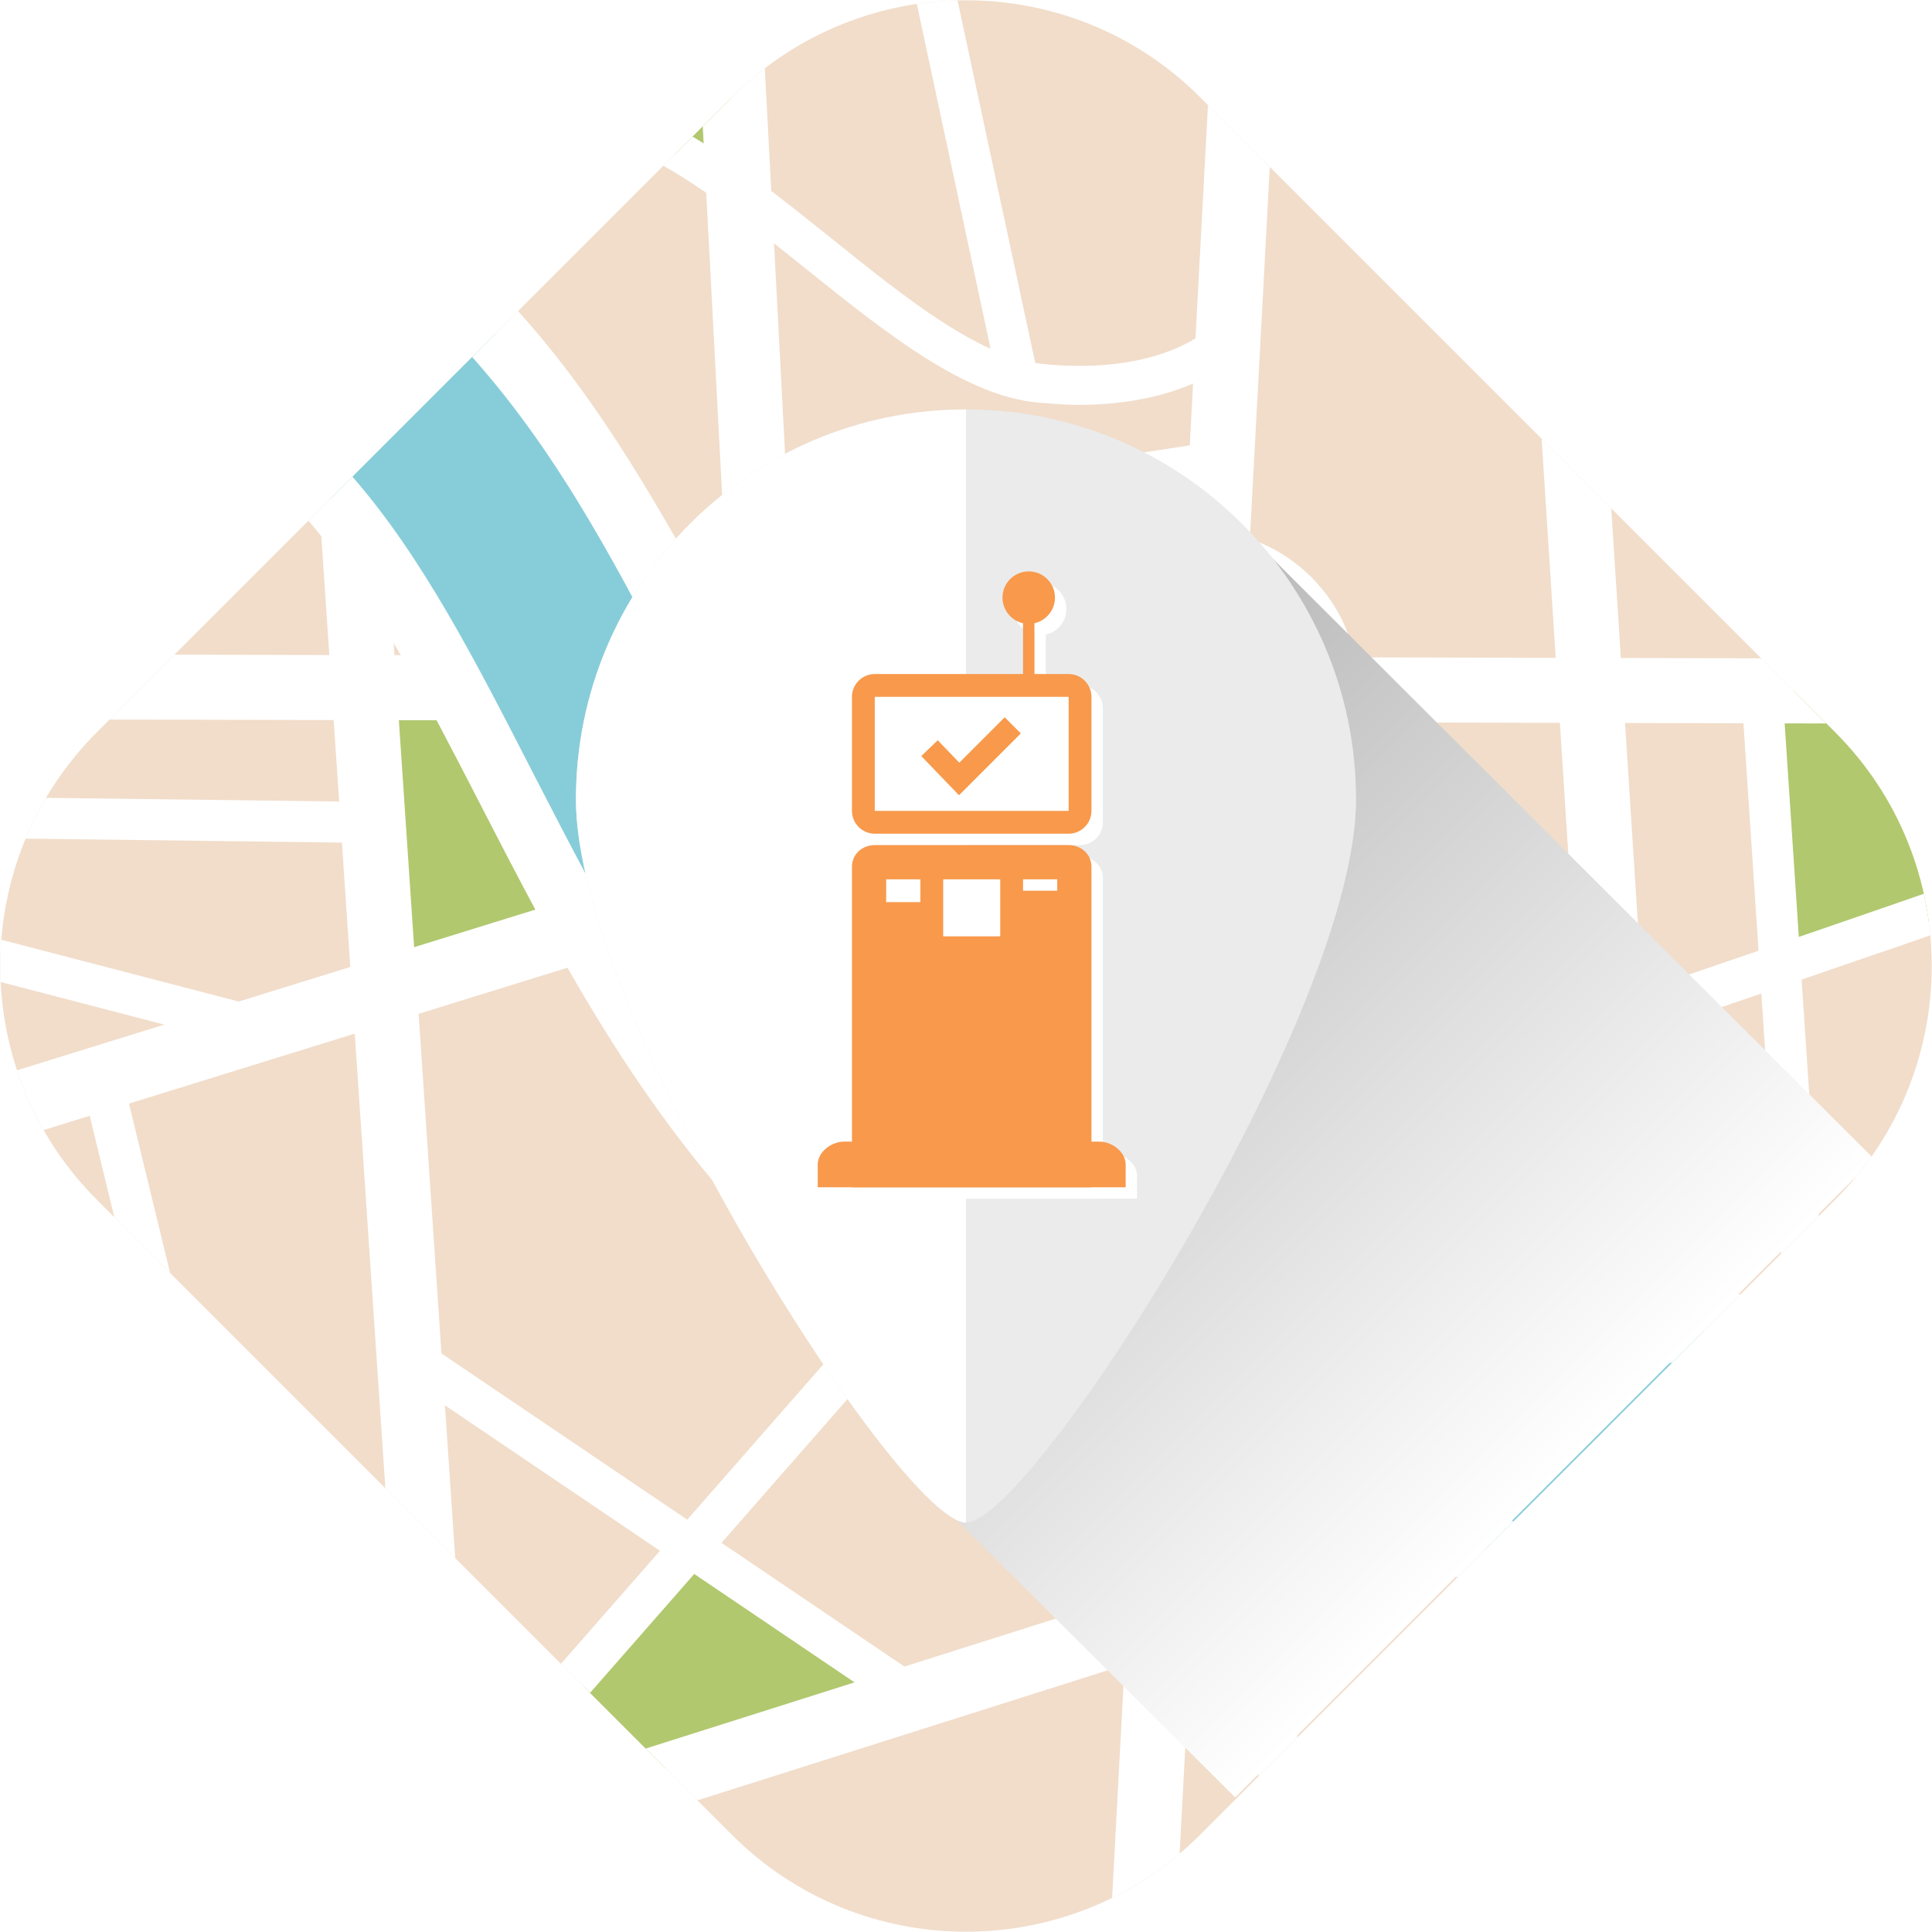 <?xml version="1.0" encoding="utf-8"?>
<!-- Generator: Adobe Illustrator 19.2.1, SVG Export Plug-In . SVG Version: 6.00 Build 0)  -->
<svg version="1.1" id="Слой_1" xmlns="http://www.w3.org/2000/svg" xmlns:xlink="http://www.w3.org/1999/xlink" x="0px" y="0px"
	 viewBox="0 0 169.4 169.4" style="enable-background:new 0 0 169.4 169.4;" xml:space="preserve">
<style type="text/css">
	.st0{clip-path:url(#SVGID_2_);}
	.st1{fill:#F1DDCA;}
	.st2{fill:#B1C86F;}
	.st3{clip-path:url(#SVGID_4_);}
	.st4{fill:#FFFFFF;}
	.st5{fill:#87CDD9;}
	.st6{clip-path:url(#SVGID_2_);fill:#F1DDCA;}
	.st7{clip-path:url(#SVGID_2_);fill:url(#SVGID_5_);}
	.st8{fill:#EBEBEB;}
	.st9{fill:#D93D4A;}
	.st10{fill:none;stroke:#FFFFFF;stroke-miterlimit:10;}
	.st11{fill:none;stroke:#FFFFFF;stroke-width:2;stroke-miterlimit:10;}
	.st12{fill:none;stroke:#F8994B;stroke-miterlimit:10;}
	.st13{fill:#F8994B;}
	.st14{fill:none;stroke:#F8994B;stroke-width:2;stroke-miterlimit:10;}
</style>
<g>
	<g>
		<defs>
			<path id="SVGID_1_" d="M64.2,160.9L8.5,105.2c-11.3-11.3-11.3-29.7,0-41L64.2,8.5c11.3-11.3,29.7-11.3,41,0l55.7,55.7
				c11.3,11.3,11.3,29.7,0,41l-55.7,55.7C93.9,172.2,75.5,172.2,64.2,160.9z"/>
		</defs>
		<clipPath id="SVGID_2_">
			<use xlink:href="#SVGID_1_"  style="overflow:visible;"/>
		</clipPath>
		<g class="st0">
			<rect x="-68.1" y="-28.6" class="st1" width="300" height="225.3"/>
			<polygon class="st2" points="31.9,63.2 33.4,86.7 49.4,80.8 40.1,59.1 			"/>
			<polygon class="st2" points="190.7,57.2 196.9,72.2 156.7,84.7 154.6,60.9 			"/>
			<polygon class="st2" points="176.7,-11.5 179.5,21.9 231.9,36.3 231.9,1.4 			"/>
			<polygon class="st2" points="24.3,-16.2 18,11 29,16.7 41.2,9.9 55.1,11.1 64.5,16.7 63.3,-7 			"/>
			<polygon class="st2" points="-44.5,32.1 -40.6,60.8 -5.8,60.8 -7.8,28.1 -31.8,28.1 			"/>
			<polygon class="st2" points="-35.9,108.2 -16.6,132.1 -61.1,144.7 -68.1,118.5 			"/>
			<polygon class="st2" points="49.5,150.1 56.6,155.7 76.9,147.7 60.1,135.9 			"/>
			<g>
				<defs>
					<rect id="SVGID_3_" x="-68.1" y="-28.6" width="300" height="225.3"/>
				</defs>
				<clipPath id="SVGID_4_">
					<use xlink:href="#SVGID_3_"  style="overflow:visible;"/>
				</clipPath>
				<g class="st3">
					<g>
						
							<rect x="-8" y="-47.4" transform="matrix(0.998 -6.342036e-02 6.342036e-02 0.998 -4.889 -0.173)" class="st4" width="5.7" height="248.7"/>
					</g>
					<g>
						<polygon class="st4" points="42.2,208.2 -37.8,110.8 -37.9,110 -57.2,-46.8 -51.6,-47.5 -32.4,108.5 46.6,204.6 						"/>
					</g>
					<g>
						
							<rect x="-83.2" y="98" transform="matrix(0.955 -0.296 0.296 0.955 -30.407 1.148)" class="st4" width="143.6" height="5.7"/>
					</g>
					<g>
						
							<rect x="-7.9" y="-22.3" transform="matrix(0.145 -0.99 0.99 0.145 39.82 7.066)" class="st4" width="63.8" height="5.7"/>
					</g>
					<g>
						
							<rect x="61.2" y="-53.2" transform="matrix(0.999 -5.249056e-02 5.249056e-02 0.999 -9.482826e-02 3.365)" class="st4" width="5.7" height="113.4"/>
					</g>
					<g>
						
							<rect x="-23.2" y="74.2" transform="matrix(5.340648e-02 -0.999 0.999 5.340648e-02 22.561 177.858)" class="st4" width="256.5" height="5.7"/>
					</g>
					<g>
						
							<rect x="33.4" y="46.4" transform="matrix(0.998 -6.714092e-02 6.714092e-02 0.998 -8.292 2.715)" class="st4" width="5.7" height="156.7"/>
					</g>
					<g>
						
							<rect x="63.6" y="-86" transform="matrix(2.287430e-03 -1 1 2.287430e-03 5.786 126.682)" class="st4" width="5.7" height="292.8"/>
					</g>
					<g>
						
							<rect x="211" y="-47.4" transform="matrix(0.998 -6.005296e-02 6.005296e-02 0.998 -4.356 12.986)" class="st4" width="5.7" height="252.7"/>
					</g>
					<g>
						
							<rect x="-85.9" y="146.3" transform="matrix(0.953 -0.302 0.302 0.953 -41.338 30.931)" class="st4" width="330.6" height="5.7"/>
					</g>
					<g>
						
							<rect x="137.7" y="-47.4" transform="matrix(0.998 -6.413428e-02 6.413428e-02 0.998 -4.704 9.172)" class="st4" width="5.7" height="250.6"/>
					</g>
					<g>
						
							<rect x="127.4" y="-136.5" transform="matrix(0.242 -0.97 0.97 0.242 121.884 108.319)" class="st4" width="5.7" height="225.4"/>
					</g>
					<g>
						
							<rect x="176.2" y="-51.2" transform="matrix(0.998 -6.925535e-02 6.925535e-02 0.998 -1.528 12.468)" class="st4" width="5.7" height="159"/>
					</g>
					<g>
						<g>
							<g>
								<path class="st5" d="M147.4,137.2c-8,0-16.1-0.8-24.3-2.4c-22.3-4.4-39.8-13.2-53.4-27.1C57.9,95.6,51,82.2,44.3,69.2
									C34,49.1,26.5,34.5,5.4,30.1c-8.3-1.7-16.4-2.6-24.2-2.6c-12.2,0-23.7,2.1-34.4,6.4C-65.9,39-72.8,45.5-72.8,45.6l-2-2l-2,2
									l-12.5-12.6l2-2c0.4-0.4,9.2-9,25.6-15.8c9.4-3.9,19.6-6.4,30.2-7.5C-27.3,7.2-23,7-18.7,7C-9.5,7,0,8,9.6,10
									c13.8,2.9,25,9.3,34.1,19.6c8,9,13.5,19.8,18.9,30.2c11.8,23.1,24.1,47,64.4,54.9c6.9,1.4,13.8,2,20.5,2
									c23.3,0,45-8.3,64.8-24.6c19.2-15.8,29.2-33.7,29.3-33.9l1.4-2.5l2.5,1.4l15.5,8.6l-1.4,2.5c-0.5,0.9-11.9,21.3-34.2,39.8
									c-13.2,10.9-27.6,18.9-42.7,23.8C171.3,135.4,159.4,137.2,147.4,137.2L147.4,137.2z"/>
							</g>
							<g>
								<path class="st4" d="M-18.7,9.9c9,0,18.3,1,27.7,2.9c29.4,6.1,40.4,27.6,51,48.3c12.2,23.7,24.7,48.2,66.4,56.3
									c7.2,1.4,14.2,2.1,21.1,2.1c24,0,46.3-8.4,66.6-25.2c19.7-16.3,29.9-34.5,30-34.7l13,7.2c-0.5,0.8-11.6,20.9-33.5,39
									c-13,10.7-27,18.5-41.8,23.2c-11.1,3.6-22.7,5.3-34.5,5.3c0,0,0,0,0,0c-7.8,0-15.7-0.8-23.8-2.4
									c-21.7-4.3-38.7-12.9-51.9-26.3C60.2,94,53.4,80.7,46.8,67.9C36.5,47.8,28.4,32,6,27.4c-8.5-1.8-16.8-2.7-24.8-2.7
									c-12.6,0-24.4,2.2-35.4,6.6c-13.4,5.4-20.5,12.2-20.6,12.2l0,0L-85.3,33c0.4-0.3,8.8-8.6,24.7-15.2
									c9.2-3.8,19.1-6.2,29.4-7.3C-27.1,10.1-22.9,9.9-18.7,9.9 M-18.7,4.2c-4.4,0-8.7,0.2-13,0.7C-42.6,6-53,8.6-62.7,12.6
									C-79.4,19.4-88.3,28-89.2,28.9l-4,4l4,4l10.5,10.6l4-3.9l4,4l0,0c0.1-0.1,6.6-6.2,18.8-11.1c10.3-4.1,21.5-6.2,33.3-6.2
									c7.6,0,15.5,0.9,23.6,2.5c19.8,4.1,27,18.1,37,37.5c6.8,13.2,13.8,26.9,25.9,39.2c14,14.3,32,23.5,54.9,27.9
									c8.3,1.6,16.7,2.5,24.8,2.5c12.4,0,24.5-1.9,36.2-5.6c15.4-4.9,30.1-13.1,43.6-24.3c22.7-18.8,34.4-39.7,34.9-40.6l2.7-5
									l-4.9-2.7l-13-7.2l-4.9-2.7l-2.7,4.9c-0.1,0.2-9.9,17.6-28.6,33c-19.2,15.9-40.4,23.9-63,23.9c-6.5,0-13.2-0.7-20-2
									c-39-7.6-50.4-29.9-62.5-53.4C59.6,47.9,54,36.9,45.8,27.7C36.2,16.9,24.6,10.3,10.1,7.3C0.4,5.2-9.3,4.2-18.7,4.2
									L-18.7,4.2z"/>
							</g>
						</g>
					</g>
					<g>
						<circle class="st2" cx="136.2" cy="11.3" r="18.3"/>
						<path class="st4" d="M136.2-4.1c-8.5,0-15.4,6.9-15.4,15.4c0,8.5,6.9,15.4,15.4,15.4c8.5,0,15.4-6.9,15.4-15.4
							C151.7,2.8,144.7-4.1,136.2-4.1z"/>
					</g>
					<g>
						<circle class="st2" cx="105.1" cy="60.4" r="11.2"/>
						<path class="st4" d="M105.1,74.5c-7.7,0-14-6.3-14-14c0-7.7,6.3-14,14-14c7.7,0,14,6.3,14,14
							C119.1,68.2,112.8,74.5,105.1,74.5z M105.1,52.1c-4.6,0-8.4,3.8-8.4,8.4c0,4.6,3.8,8.4,8.4,8.4c4.6,0,8.4-3.8,8.4-8.4
							C113.5,55.8,109.7,52.1,105.1,52.1z"/>
					</g>
					<g>
						<circle class="st2" cx="38.3" cy="160.1" r="17.1"/>
						<path class="st4" d="M38.3,145.8c-7.9,0-14.3,6.4-14.3,14.3s6.4,14.3,14.3,14.3c7.9,0,14.3-6.4,14.3-14.3
							S46.2,145.8,38.3,145.8z"/>
					</g>
					<g>
						<circle class="st1" cx="-11.4" cy="-27.3" r="13.6"/>
						<path class="st4" d="M-11.4-10.9c-9,0-16.4-7.4-16.4-16.4c0-9,7.4-16.4,16.4-16.4c9,0,16.4,7.4,16.4,16.4
							C5-18.2-2.4-10.9-11.4-10.9z M-11.4-38c-5.9,0-10.7,4.8-10.7,10.7c0,5.9,4.8,10.7,10.7,10.7c5.9,0,10.7-4.8,10.7-10.7
							C-0.7-33.2-5.5-38-11.4-38z"/>
					</g>
					<g>
						<polygon class="st4" points="-77,4.8 -79.3,2 -52.1,-20.9 -34.2,-32.4 -32.3,-29.4 -49.9,-18.1 						"/>
					</g>
					<g>
						
							<rect x="18.9" y="-32.4" transform="matrix(0.373 -0.928 0.928 0.373 50.601 13.614)" class="st4" width="33" height="3.6"/>
					</g>
					<g>
						<rect x="31" y="-29" transform="matrix(0.104 -0.995 0.995 0.104 69.561 22.886)" class="st4" width="33" height="3.6"/>
					</g>
					<g>
						<path class="st4" d="M94.6,35.5c-1.1,0-2.3-0.1-3.6-0.2c-6.4-0.6-13.2-6-20.3-11.7c-6.7-5.4-13.7-10.9-20-12
							c-12.4-2.1-20,6.4-20,6.5l-2.7-2.3c0.4-0.4,9-10.1,23.3-7.6c7.3,1.2,14.6,7.1,21.6,12.7c6.7,5.4,13,10.4,18.4,11
							c10.7,1.1,14.9-3.2,15-3.4l2.6,2.4C108.8,31,104.6,35.5,94.6,35.5z"/>
					</g>
					<g>
						
							<rect x="66.1" y="41.7" transform="matrix(0.989 -0.151 0.151 0.989 -5.58 13.628)" class="st4" width="41.2" height="3.6"/>
					</g>
					<g>
						
							<rect x="104.7" y="79.9" transform="matrix(0.997 -7.191940e-02 7.191940e-02 0.997 -5.557 9.032)" class="st4" width="35.8" height="3.6"/>
					</g>
					<g>
						
							<rect x="121.2" y="79.1" transform="matrix(6.306022e-02 -0.998 0.998 6.306022e-02 17.354 214.577)" class="st4" width="3.6" height="37.9"/>
					</g>
					<g>
						<polygon class="st4" points="156.6,115.3 155,95.6 152.7,60.9 156.3,60.7 158.6,95.4 160.1,115 						"/>
					</g>
					<g>
						<path class="st4" d="M141.8,91.4l-1.2-3.4c15.6-5.3,39.2-13.4,40.8-14.2c-0.5,0.2-1.1,1-0.9,2l1.7-0.4l-0.1-1.8l1.8,1.5
							c0.3,1.5-1.1,2-1.5,2.2c-0.3,0.1-0.8,0.3-1.3,0.5c-1.1,0.4-2.6,1-4.7,1.7c-3.4,1.2-8.2,2.9-14.1,4.9
							C152.2,87.9,141.9,91.4,141.8,91.4z"/>
					</g>
					<g>
						<path class="st4" d="M206.4-17.4c0,0-2.2-3.8-13.3-7.2c-11.5-3.5-17.6-2.2-17.6-2.1l-0.9-3.5c0.3-0.1,6.9-1.7,19.5,2.2
							c12.7,3.9,15.2,8.6,15.4,9.1L206.4-17.4C206.4-17.5,206.4-17.4,206.4-17.4z"/>
					</g>
					<g>
						<polygon class="st4" points="179.8,61.7 163.5,35.2 145.4,28.5 146.6,25.1 165.9,32.3 182.8,59.8 						"/>
					</g>
					<g>
						
							<rect x="180" y="42.5" transform="matrix(3.711884e-02 -0.999 0.999 3.711884e-02 145.94 239.986)" class="st4" width="35" height="3.6"/>
					</g>
					<g>
						
							<rect x="207.5" y="-15.5" transform="matrix(0.828 -0.561 0.561 0.828 46.444 123.925)" class="st4" width="35.1" height="3.6"/>
					</g>
					<g>
						
							<rect x="217.4" y="-57.7" transform="matrix(0.651 -0.759 0.759 0.651 103.535 154.037)" class="st4" width="3.6" height="44.3"/>
					</g>
					<g>
						<polygon class="st4" points="87.5,33.6 79.8,-2.4 84.9,-14 82.4,-49.8 85.9,-50.1 88.5,-13.4 83.5,-2.1 91,32.9 						"/>
					</g>
					<g>
						
							<rect x="-28" y="59.8" transform="matrix(0.984 -0.176 0.176 0.984 -14.863 -3.323)" class="st4" width="3.6" height="44.8"/>
					</g>
					<g>
						
							<rect x="11.8" y="52.8" transform="matrix(1.255377e-02 -1 1 1.255377e-02 -58.434 84.572)" class="st4" width="3.6" height="38.2"/>
					</g>
					<g>
						
							<rect x="6.4" y="72.9" transform="matrix(0.252 -0.968 0.968 0.252 -77.435 72.546)" class="st4" width="3.6" height="26.8"/>
					</g>
					<g>
						<path class="st4" d="M-40.3,52.9C-40.3,52.8-40.3,52.8-40.3,52.9l-3.5-0.5c0.1-0.7,1.2-7,15-11.8c14-4.9,22.8,4.3,23.1,4.7
							l-2.6,2.4c-0.3-0.3-7.6-7.9-19.3-3.8C-39.3,48-40.3,52.8-40.3,52.9z"/>
					</g>
					<g>
						
							<rect x="-80.4" y="85.5" transform="matrix(3.480505e-02 -0.999 0.999 3.480505e-02 -138.893 30.844)" class="st4" width="53.8" height="3.6"/>
					</g>
					<g>
						
							<rect x="-67.8" y="60.1" transform="matrix(0.988 -0.158 0.158 0.988 -14.667 -9.313)" class="st4" width="3.6" height="55.4"/>
					</g>
					<g>
						<polygon class="st4" points="-38.2,186.8 -63.3,145 -71.2,119.4 -67.8,118.4 -60,143.5 -35.1,185 						"/>
					</g>
					<g>
						
							<rect x="-76.7" y="138.9" transform="matrix(0.961 -0.277 0.277 0.961 -40.69 -7.253)" class="st4" width="61.4" height="3.6"/>
					</g>
					<g>
						<path class="st4" d="M-33.9,186.8L-37,185c0.1-0.1,6.4-11.1,12.8-22.1c13.2-22.6,13.6-22.8,14.3-23.1l1.7,3.1
							c0.3-0.1,0.4-0.3,0.4-0.3C-9.2,144.3-24.2,170-33.9,186.8z"/>
					</g>
					<g>
						
							<rect x="14.2" y="93.7" transform="matrix(0.972 -0.236 0.236 0.972 -28.738 7.279)" class="st4" width="3.6" height="59.5"/>
					</g>
					<g>
						
							<rect x="-2.3" y="119.7" transform="matrix(0.997 -7.849734e-02 7.849734e-02 0.997 -9.514 0.886)" class="st4" width="17.7" height="3.6"/>
					</g>
					<g>
						
							<rect x="56.4" y="107" transform="matrix(0.56 -0.828 0.828 0.56 -85.411 107.132)" class="st4" width="3.6" height="54"/>
					</g>
					<g>
						
							<rect x="42.7" y="129.6" transform="matrix(0.659 -0.752 0.752 0.659 -76.852 93.086)" class="st4" width="43.3" height="3.6"/>
					</g>
					<g>
						<path class="st4" d="M60.5,188.7c-13.3,0-19.5-3.2-19.8-3.4l1.7-3.2c0.1,0.1,10,5.1,31.8,1.9c21.3-3.1,24.4-18.2,24.4-18.4
							l3.5,0.7c0,0.2-0.9,4.6-4.8,9.4c-3.5,4.4-10.3,10-22.6,11.8C69.3,188.4,64.5,188.7,60.5,188.7z"/>
					</g>
					<g>
						
							<rect x="111.4" y="139" transform="matrix(0.998 -6.318411e-02 6.318411e-02 0.998 -10.647 7.498)" class="st4" width="3.6" height="66.2"/>
					</g>
					<g>
						<path class="st4" d="M100.2,187.4l-1.8-3.1c0,0,11.6-6.7,23.2-13.5c6.7-3.9,12.1-7,16-9.3c2.2-1.3,4-2.3,5.3-3
							c0.6-0.4,1.2-0.7,1.5-0.9c0.7-0.4,1.4-0.8,2.3-0.3l0.9,1.5l-3.6,0.2l1.8-0.1l-0.9,1.5c0.6,0.4,1.3,0.3,1.6,0.1
							C145.2,161.2,118.1,177,100.2,187.4z"/>
					</g>
					<g>
						
							<rect x="189.9" y="118" transform="matrix(0.332 -0.943 0.943 0.332 -9.98 278.628)" class="st4" width="3.6" height="56.8"/>
					</g>
					<g>
						
							<rect x="146.3" y="171" transform="matrix(0.978 -0.209 0.209 0.978 -32.137 42.13)" class="st4" width="73" height="3.6"/>
					</g>
				</g>
			</g>
		</g>
		<ellipse class="st6" cx="-44.5" cy="102.8" rx="8.6" ry="2"/>
		<ellipse class="st6" cx="9.1" cy="179.7" rx="8.6" ry="2"/>
		<ellipse class="st6" cx="84.7" cy="135.2" rx="8.6" ry="2"/>
		<ellipse class="st6" cx="0.3" cy="35.5" rx="8.6" ry="2"/>
		<ellipse class="st6" cx="182.3" cy="165.3" rx="8.6" ry="2"/>
		<ellipse class="st6" cx="204.2" cy="33.1" rx="8.6" ry="2"/>
		<g class="st0">
			<path class="st4" d="M231.9-28.6v225.3h-300V-28.6H231.9 M231.9-34.6h-300c-3.3,0-6,2.7-6,6v225.3c0,3.3,2.7,6,6,6h300
				c3.3,0,6-2.7,6-6V-28.6C237.9-31.9,235.2-34.6,231.9-34.6L231.9-34.6z"/>
		</g>
		<linearGradient id="SVGID_5_" gradientUnits="userSpaceOnUse" x1="72.465" y1="65.833" x2="136.275" y2="129.643">
			<stop  offset="0" style="stop-color:#ADADAD"/>
			<stop  offset="1" style="stop-color:#FFFFFF"/>
		</linearGradient>
		<polyline class="st7" points="107.3,44.7 164.3,101.6 108.3,157.6 83.2,132.6 69.4,68.9 		"/>
		<g class="st0">
			<g>
				<path class="st8" d="M118.9,70.1c0,18.9-28.5,63.4-34.2,63.4c-5.7,0-34.2-44.6-34.2-63.4c0-18.9,15.3-34.2,34.2-34.2
					C103.6,35.9,118.9,51.2,118.9,70.1z"/>
				<g>
					<path class="st9" d="M98.8,65.6"/>
					<path class="st9" d="M81.7,70.4"/>
				</g>
			</g>
		</g>
	</g>
</g>
<path class="st4" d="M84.7,133.5c-5.7,0-34.2-44.6-34.2-63.4c0-18.9,15.3-34.2,34.2-34.2"/>
<g>
	<g>
		<line class="st10" x1="91.2" y1="53.1" x2="91.2" y2="63.1"/>
		<circle class="st4" cx="91.2" cy="53.4" r="2.3"/>
		<path class="st4" d="M96.7,72.1c0,1.1-0.9,2-2,2h-17c-1.1,0-2-0.9-2-2v-10c0-1.1,0.9-2,2-2h17c1.1,0,2,0.9,2,2V72.1z"/>
		<rect x="77.7" y="62.1" class="st4" width="17" height="10"/>
		<path class="st4" d="M96.7,105.1h-21V77c0-1.1,0.9-1.9,2-1.9h17c1.1,0,2,0.8,2,1.9V105.1z"/>
		<path class="st4" d="M99.7,105.1h-27v-2c0-1.1,1.2-2,2.3-2h22.4c1.1,0,2.3,0.9,2.3,2V105.1z"/>
		<rect x="78.7" y="78.1" class="st4" width="3" height="2"/>
		<rect x="90.7" y="78.1" class="st4" width="3" height="1"/>
		<rect x="83.7" y="78.1" class="st4" width="5" height="5"/>
		<polyline class="st11" points="82.5,66.6 85.1,69.3 89.8,64.6 		"/>
	</g>
	<g>
		<g>
			<g>
				<g>
					<line class="st12" x1="90.2" y1="52.1" x2="90.2" y2="62.1"/>
					<g>
						<circle class="st13" cx="90.2" cy="52.4" r="2.3"/>
					</g>
				</g>
			</g>
			<path class="st13" d="M95.7,71.1c0,1.1-0.9,2-2,2h-17c-1.1,0-2-0.9-2-2v-10c0-1.1,0.9-2,2-2h17c1.1,0,2,0.9,2,2V71.1z"/>
			<rect x="76.7" y="61.1" class="st4" width="17" height="10"/>
			<path class="st13" d="M95.7,104.1h-21V76c0-1.1,0.9-1.9,2-1.9h17c1.1,0,2,0.8,2,1.9V104.1z"/>
			<path class="st13" d="M98.7,104.1h-27v-2c0-1.1,1.2-2,2.3-2h22.4c1.1,0,2.3,0.9,2.3,2V104.1z"/>
			<rect x="77.7" y="77.1" class="st4" width="3" height="2"/>
			<rect x="89.7" y="77.1" class="st4" width="3" height="1"/>
			<rect x="82.7" y="77.1" class="st4" width="5" height="5"/>
			<polyline class="st14" points="81.5,65.6 84.1,68.3 88.8,63.6 			"/>
		</g>
	</g>
</g>
</svg>
